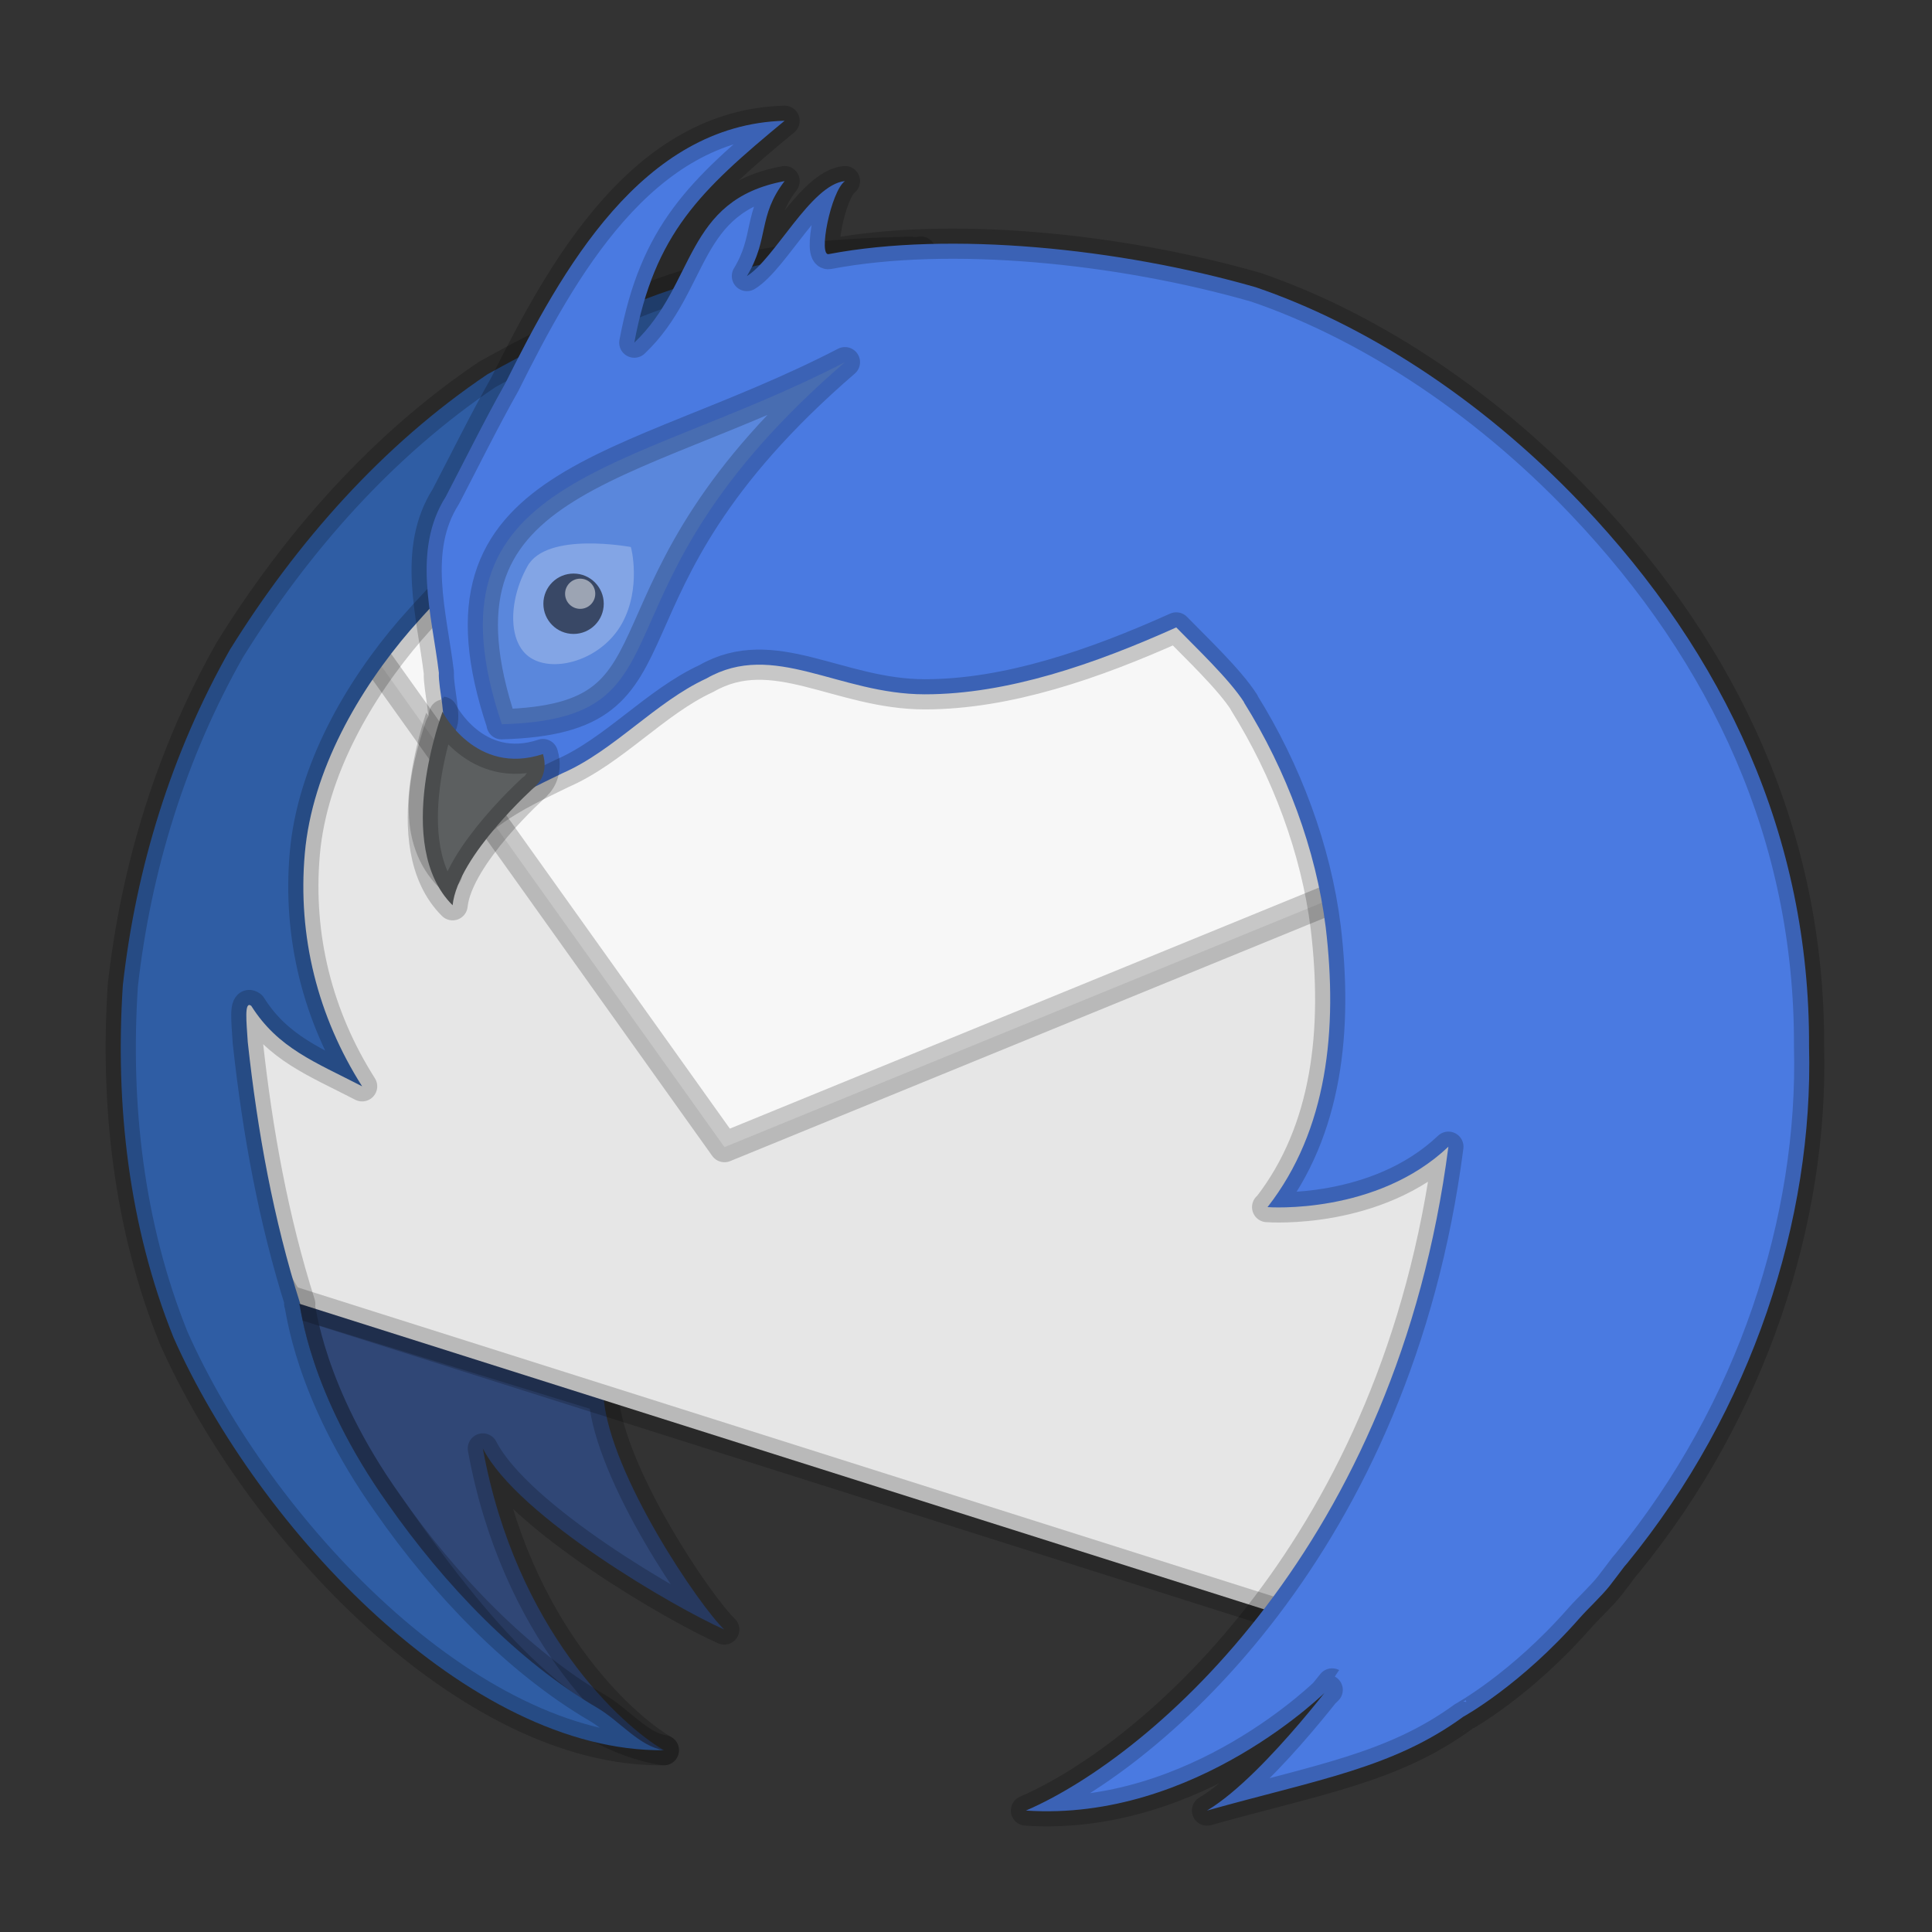 <?xml version="1.0" encoding="UTF-8" standalone="no"?>
<svg
   xmlns:dc="http://purl.org/dc/elements/1.1/"
   xmlns:cc="http://creativecommons.org/ns#"
   xmlns:rdf="http://www.w3.org/1999/02/22-rdf-syntax-ns#"
   xmlns:svg="http://www.w3.org/2000/svg"
   xmlns="http://www.w3.org/2000/svg"
   xmlns:sodipodi="http://sodipodi.sourceforge.net/DTD/sodipodi-0.dtd"
   xmlns:inkscape="http://www.inkscape.org/namespaces/inkscape"
   width="64"
   height="64"
   x="0"
   y="0"
   version="1.1"
   viewBox="0 0 64 64"
   xml:space="preserve"
   id="svg34"
   sodipodi:docname="thunderbird.svg"
   inkscape:version="0.92.4 (5da689c313, 2019-01-14)"><rect x="0" y="0" width="64" height="64" fill="#333333" stroke="none"/><defs
   id="defs38" /><sodipodi:namedview
   pagecolor="#ffffff"
   bordercolor="#666666"
   borderopacity="1"
   objecttolerance="10"
   gridtolerance="10"
   guidetolerance="10"
   inkscape:pageopacity="0"
   inkscape:pageshadow="2"
   inkscape:window-width="1366"
   inkscape:window-height="711"
   id="namedview36"
   showgrid="true"
   inkscape:zoom="29.5"
   inkscape:cx="20.637164"
   inkscape:cy="44.260275"
   inkscape:window-x="0"
   inkscape:window-y="27"
   inkscape:window-maximized="1"
   inkscape:current-layer="svg34"><inkscape:grid
     type="xygrid"
     id="grid823" /></sodipodi:namedview>
 
 
 <path
   style="fill:#304776;stroke:#000000;stroke-opacity:0.196;stroke-linejoin:round;stroke-linecap:round"
   d="m 12.849,49.816 c 2.429,3.493 5.564,7.61 9.144,8.162 -1.399,-0.809 -4.901,-3.98 -5.998,-9.996 1.164,2.28 6.419,5.304 7.997,5.998 -0.784,-0.732 -3.792,-5.12 -3.998,-7.697 L 9.909,43.182 c 0.063,0.096 0.286,2.901 2.94,6.634 z"
   id="path6" />
 
 <path
   style="fill:#e6e6e6;stroke:#000000;stroke-opacity:0.196;stroke-linejoin:round;stroke-linecap:round;fill-opacity:1"
   d="M 48.757,24.979 30.575,18.603 11.089,19.902 6.116,26.108 c 0.885,5.737 0.335,11.947 3.417,16.959 L 43.983,53.979 48.728,40.736 Z"
   id="path10" />
 <path
   style="fill:#3f7da7;fill-rule:evenodd;stroke:#000000;stroke-opacity:0.196;stroke-linejoin:round;stroke-linecap:round"
   d="m 11.556,19.529 3.283,0.469 0.901,-4.393 -1.803,0.879 z"
   id="path12" />
 
 <path
   style="fill:#f7f7f7;stroke:#000000;stroke-opacity:0.196;stroke-linejoin:round;stroke-linecap:round"
   d="M 47.278,28.476 44.58,19.615 11.586,19.284 11.398,19.514 11.089,19.902 24,38 Z"
   id="path16" />
 <path
   style="fill:#2f5da4;stroke:#000000;stroke-opacity:0.196;stroke-linejoin:round;stroke-linecap:round;fill-opacity:1"
   d="m 30.504,8.335 c -0.003,7.917e-4 -4.148,0.02 -5.958,0.601 -3.015,0.696 -5.72,1.978 -8.4,3.464 -3.48,2.34 -6.33,5.579 -8.531,9.124 -1.936,3.418 -3.11,7.219 -3.546,11.115 -0.259,3.95 0.193,7.975 1.68,11.67 2.816,6.347 9.786,13.748 16.244,13.669 -0.82,-0.126 -1.445,-0.957 -2.215,-1.408 -2.592,-1.515 -5.056,-4.061 -6.928,-6.754 -2.654,-3.732 -2.876,-6.537 -2.939,-6.633 l 0.036,0.011 C 9.058,40.39 8.531,37.49 8.208,34.524 8.166,33.861 8.084,33.143 8.322,33.319 c 0.893,1.415 2.124,1.864 3.674,2.667 -1.47,-2.313 -2.141,-4.964 -1.899,-7.713 0.243,-2.758 1.799,-5.432 3.508,-7.414 4.478,-5.126 11.011,-9.273 16.898,-12.525 z"
   id="path18" />
 
 <path
   style="fill:#4a7ae1;stroke:#000000;stroke-opacity:0.196;stroke-linejoin:round;stroke-linecap:round;fill-opacity:1"
   d="m 25.991,4 c -4.737,0.126 -7.398,4.978 -9.265,8.722 -0.672,1.19 -1.37,2.602 -1.957,3.726 -1.124,1.771 -0.464,3.899 -0.231,5.837 -0.025,0.531 0.301,1.646 0.046,1.759 -0.514,1.553 -1.004,3.557 0.225,4.913 0.389,-1.755 2.305,-2.601 3.814,-3.339 1.706,-0.741 3.088,-2.363 4.777,-3.142 2.226,-1.277 4.376,0.524 7.236,0.524 2.734,0 5.623,-1 8.329,-2.216 0.63,0.651 1.756,1.71 2.249,2.483 h -0.007 c 1.41,2.256 2.388,4.878 2.709,7.451 0.401,3.366 0.065,6.717 -1.925,9.266 -2.36e-4,4e-5 -0.016,0.003 -0.016,0.003 4.6e-5,0 0.014,-3.6e-5 0.014,0 0.041,0.005 3.61,0.259 5.991,-2.001 -1.699,13.135 -9.753,20.157 -13.994,21.991 5.646,0.38 9.996,-3.998 9.996,-3.998 0.821,-1.169 -1.985,2.795 -3.998,3.998 3.689,-1.033 6.159,-1.409 8.488,-3.107 -8.71e-4,0 1.892,-1.03 3.866,-3.281 0.263,-0.299 0.714,-0.715 0.984,-1.056 0.168,-0.212 0.323,-0.429 0.488,-0.642 0.029,-0.035 0.062,-0.068 0.09,-0.104 4.154,-5.082 6.177,-11.4 6.027,-17.126 C 59.956,27.72 57.139,21.695 52.407,16.714 48.985,13.112 45.098,10.708 41.598,9.515 37.063,8.213 31.468,7.658 27.466,8.415 27.087,8.542 27.522,6.332 27.99,5.999 26.868,6.104 25.652,8.592 24.742,9.145 25.489,7.909 25.093,7.168 25.991,5.999 22.654,6.622 23.064,9.406 21.012,11.351 21.688,7.737 23.179,6.326 25.991,4 Z"
   id="path22" />
 <path
   style="fill:#5a87dc;stroke:#000000;stroke-opacity:0.196;stroke-linejoin:round;stroke-linecap:round;fill-opacity:1"
   d="m 16.615,23.992 c 6.665,-0.192 2.48,-4.322 11.375,-11.995 -7.246,3.752 -14.144,3.747 -11.366,11.995 h -0.008 z"
   id="path24" />
 <path
   style="fill:#ffffff;stroke:none;stroke-opacity:0.196;stroke-linejoin:round;stroke-linecap:round;fill-opacity:1;opacity:0.25"
   d="m 20.611,20.64 c -0.639,1.167 -2.13,1.638 -2.955,1.198 -0.843,-0.439 -0.838,-1.908 -0.186,-3.075 0.63,-1.167 3.413,-0.643 3.426,-0.643 0.013,0 0.353,1.358 -0.286,2.521 z"
   id="path26" />
 <path
   style="fill:#5c5f60;stroke:#000000;stroke-opacity:0.196;stroke-linejoin:round;stroke-linecap:round"
   d="m 17.815,25.959 c 0,0 0.359,-0.346 0.172,-0.98 -2.237,0.74 -3.336,-1.402 -3.328,-1.402 0.008,0 -1.676,4.412 0.334,6.411 0.174,-1.647 2.739,-3.944 2.747,-3.944"
   id="path28" />
 <circle
   style="fill:#212a3c;stroke:none;stroke-opacity:0.196;stroke-linejoin:round;stroke-linecap:round;fill-opacity:1;opacity:0.75"
   cx="19"
   cy="20"
   r="1"
   id="circle30" />
 
<circle
   id="circle821"
   r="0.5"
   cy="19.669"
   cx="19.219"
   style="opacity:0.5;fill:#ffffff;fill-opacity:1;stroke:none;stroke-width:1;stroke-linecap:round;stroke-linejoin:round;stroke-opacity:0.196" /></svg>